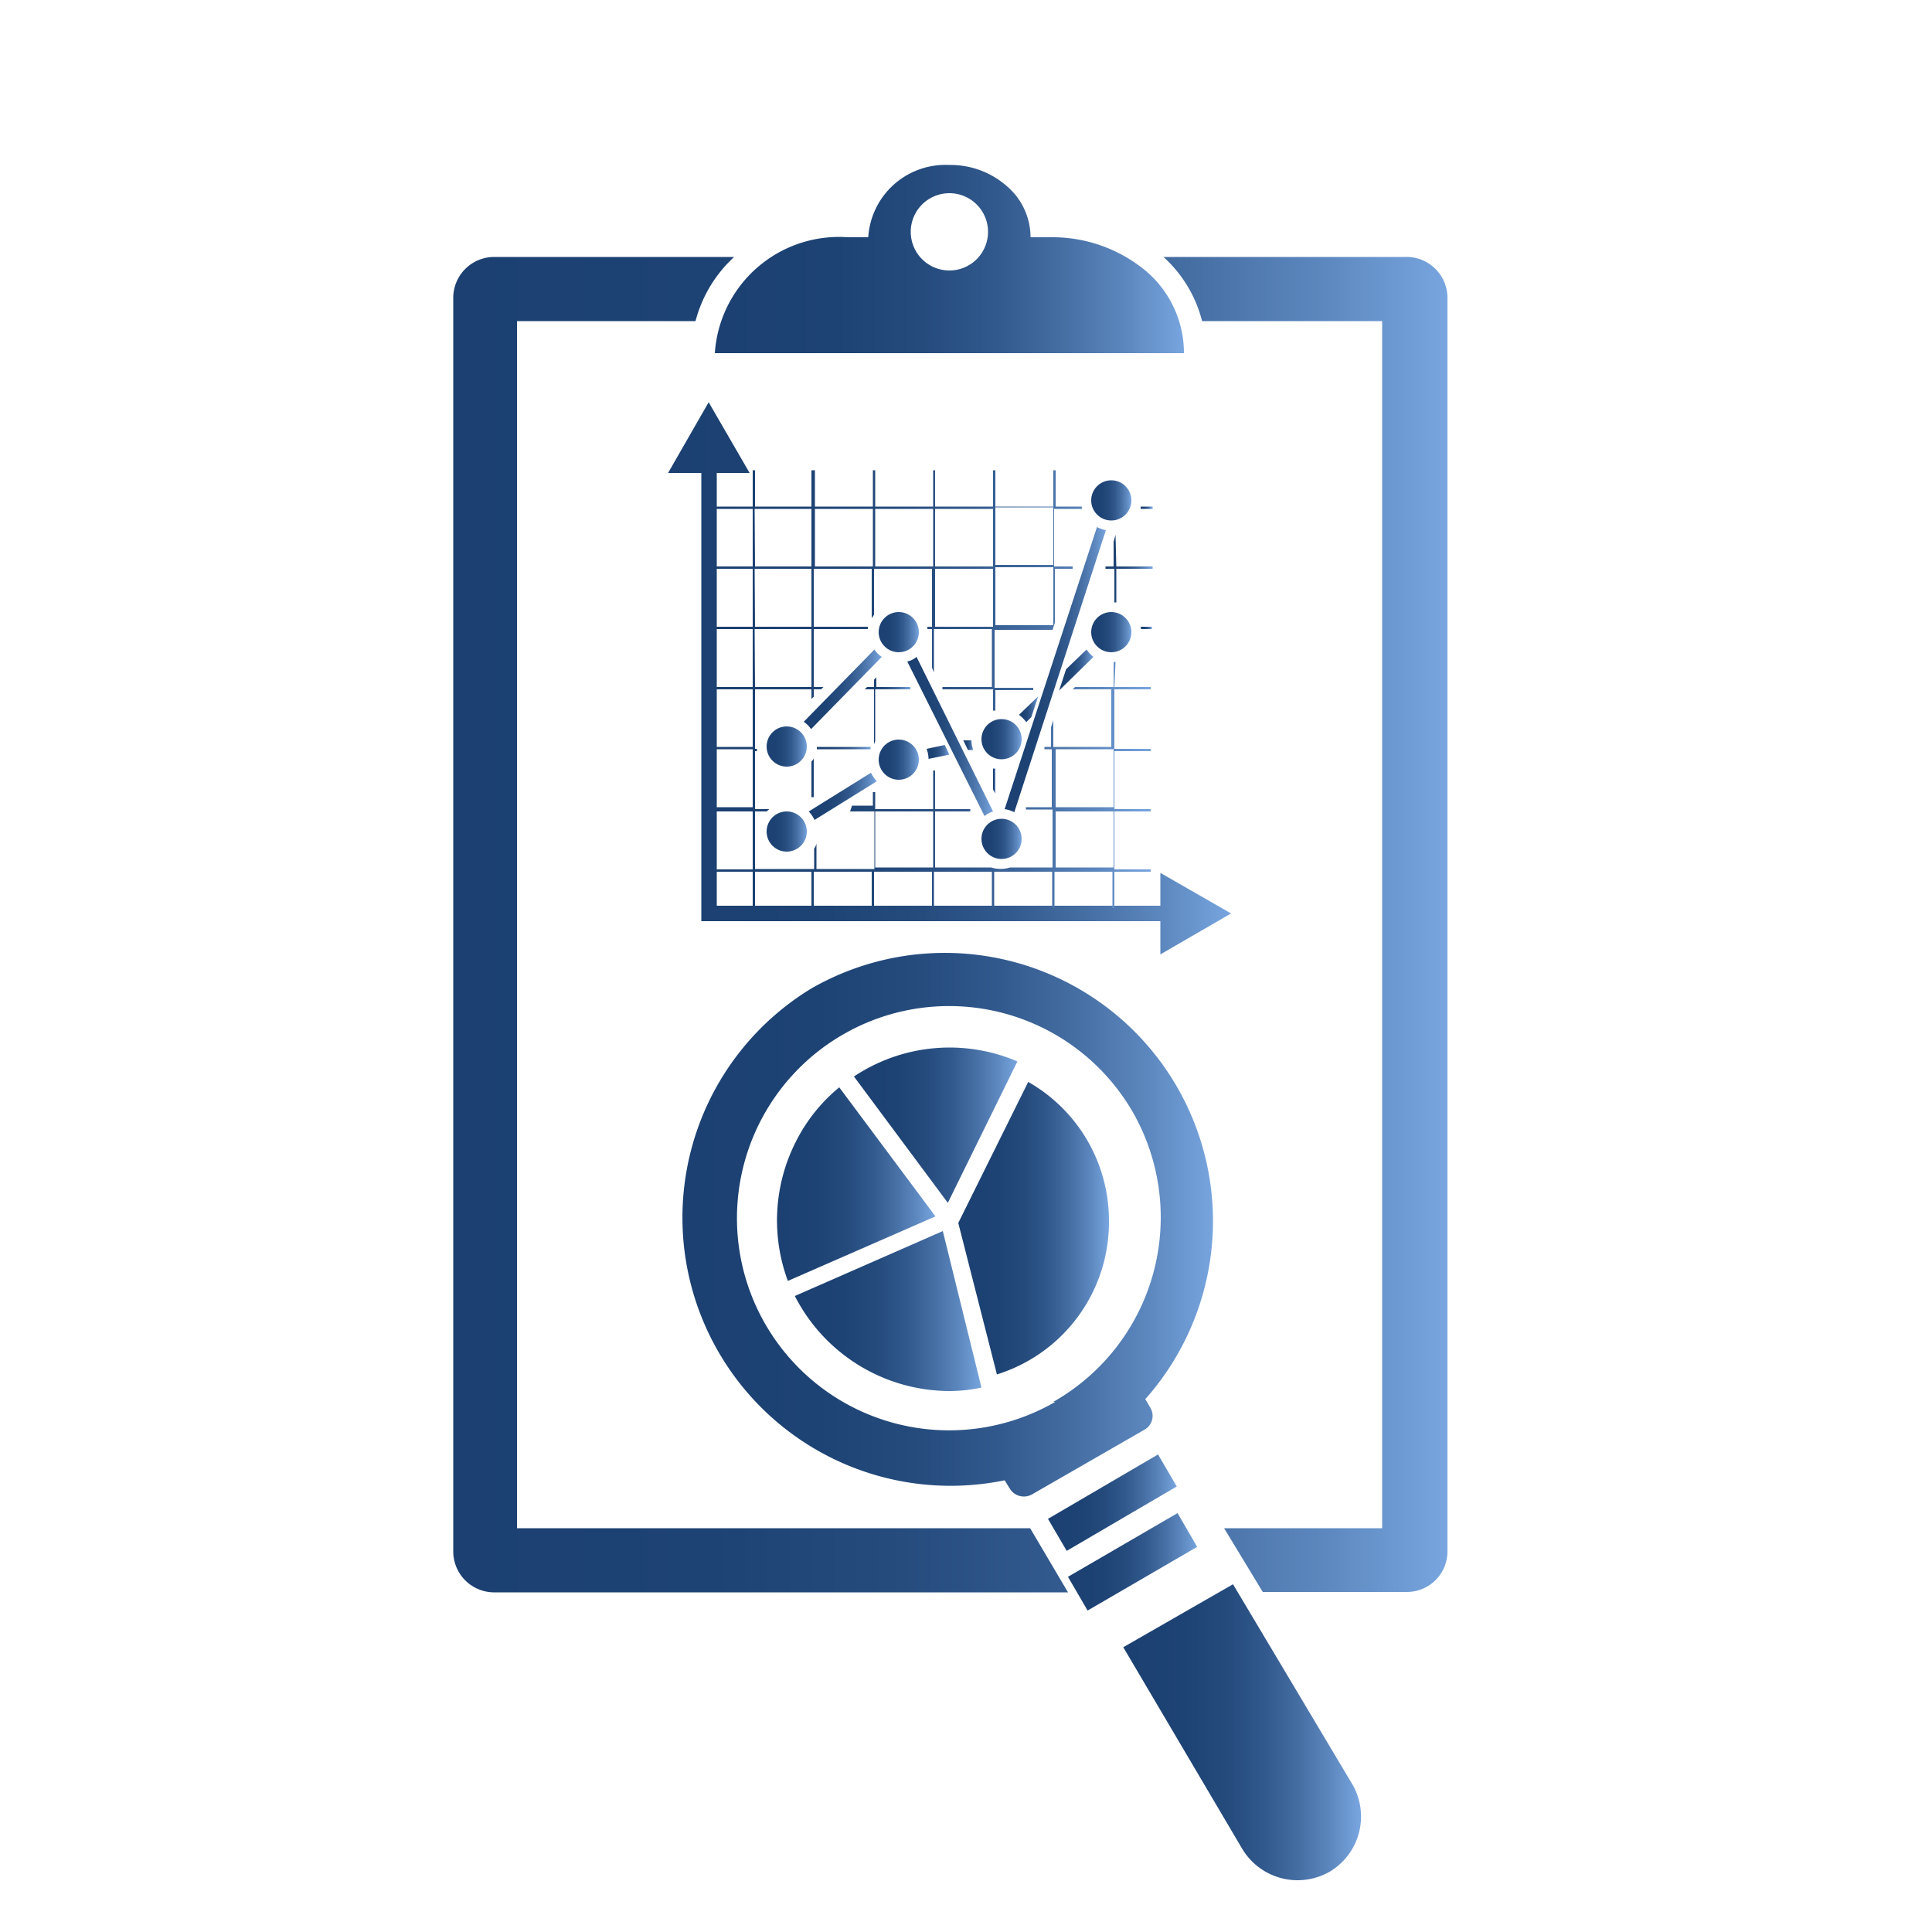 <svg id="Layer_1" data-name="Layer 1" xmlns="http://www.w3.org/2000/svg" xmlns:xlink="http://www.w3.org/1999/xlink" viewBox="0 0 50 50"><defs><style>.cls-1{fill:url(#linear-gradient);}.cls-2{fill:url(#linear-gradient-2);}.cls-3{fill:url(#linear-gradient-3);}.cls-4{fill:url(#linear-gradient-4);}.cls-5{fill:url(#linear-gradient-5);}.cls-6{fill:url(#linear-gradient-6);}.cls-7{fill:url(#linear-gradient-7);}.cls-8{fill:url(#linear-gradient-8);}.cls-9{fill:url(#linear-gradient-9);}.cls-10{fill:url(#linear-gradient-10);}.cls-11{fill:url(#linear-gradient-11);}.cls-12{fill:url(#linear-gradient-12);}.cls-13{fill:url(#linear-gradient-13);}.cls-14{fill:url(#linear-gradient-14);}.cls-15{fill:url(#linear-gradient-15);}.cls-16{fill:url(#linear-gradient-16);}.cls-17{fill:url(#linear-gradient-17);}.cls-18{fill:url(#linear-gradient-18);}.cls-19{fill:url(#linear-gradient-19);}.cls-20{fill:url(#linear-gradient-20);}.cls-21{fill:url(#linear-gradient-21);}.cls-22{fill:url(#linear-gradient-22);}.cls-23{fill:url(#linear-gradient-23);}.cls-24{fill:url(#linear-gradient-24);}.cls-25{fill:url(#linear-gradient-25);}.cls-26{fill:url(#linear-gradient-26);}.cls-27{fill:url(#linear-gradient-27);}.cls-28{fill:url(#linear-gradient-28);}.cls-29{fill:url(#linear-gradient-29);}.cls-30{fill:url(#linear-gradient-30);}.cls-31{fill:url(#linear-gradient-31);}.cls-32{fill:url(#linear-gradient-32);}.cls-33{fill:url(#linear-gradient-33);}.cls-34{fill:url(#linear-gradient-34);}.cls-35{fill:url(#linear-gradient-35);}</style><linearGradient id="linear-gradient" x1="27.13" y1="38.89" x2="30.46" y2="38.89" gradientTransform="translate(23.58 -9.22) rotate(30.33)" gradientUnits="userSpaceOnUse"><stop offset="0" stop-color="#1b4071"/><stop offset="0.26" stop-color="#1d4374"/><stop offset="0.44" stop-color="#254b7d"/><stop offset="0.6" stop-color="#32598d"/><stop offset="0.74" stop-color="#456ea3"/><stop offset="0.88" stop-color="#5d88bf"/><stop offset="1" stop-color="#78a5df"/></linearGradient><linearGradient id="linear-gradient-2" x1="27.64" y1="40.42" x2="30.99" y2="40.42" gradientTransform="translate(24.29 -9.26) rotate(30.17)" xlink:href="#linear-gradient"/><linearGradient id="linear-gradient-3" x1="29.07" y1="44.81" x2="35.19" y2="44.81" gradientTransform="matrix(1, 0, 0, 1, 0, 0)" xlink:href="#linear-gradient"/><linearGradient id="linear-gradient-4" x1="17.56" y1="31.67" x2="31.42" y2="31.67" gradientTransform="matrix(1, 0, 0, 1, 0, 0)" xlink:href="#linear-gradient"/><linearGradient id="linear-gradient-5" x1="11.73" y1="23.93" x2="37.42" y2="23.93" gradientTransform="matrix(1, 0, 0, 1, 0, 0)" xlink:href="#linear-gradient"/><linearGradient id="linear-gradient-6" x1="18.5" y1="6.65" x2="30.64" y2="6.65" gradientTransform="matrix(1, 0, 0, 1, 0, 0)" xlink:href="#linear-gradient"/><linearGradient id="linear-gradient-7" x1="24.82" y1="31.75" x2="28.7" y2="31.75" gradientTransform="matrix(1, 0, 0, 1, 0, 0)" xlink:href="#linear-gradient"/><linearGradient id="linear-gradient-8" x1="20.11" y1="30.65" x2="24.21" y2="30.65" gradientTransform="matrix(1, 0, 0, 1, 0, 0)" xlink:href="#linear-gradient"/><linearGradient id="linear-gradient-9" x1="22.1" y1="29.12" x2="26.33" y2="29.12" gradientTransform="matrix(1, 0, 0, 1, 0, 0)" xlink:href="#linear-gradient"/><linearGradient id="linear-gradient-10" x1="20.58" y1="33.97" x2="25.42" y2="33.97" gradientTransform="matrix(1, 0, 0, 1, 0, 0)" xlink:href="#linear-gradient"/><linearGradient id="linear-gradient-11" x1="17.29" y1="17.55" x2="31.86" y2="17.55" gradientTransform="matrix(1, 0, 0, 1, 0, 0)" xlink:href="#linear-gradient"/><linearGradient id="linear-gradient-12" x1="19.84" y1="21.52" x2="20.89" y2="21.52" gradientTransform="matrix(1, 0, 0, 1, 0, 0)" xlink:href="#linear-gradient"/><linearGradient id="linear-gradient-13" x1="22.73" y1="19.66" x2="23.78" y2="19.66" gradientTransform="matrix(1, 0, 0, 1, 0, 0)" xlink:href="#linear-gradient"/><linearGradient id="linear-gradient-14" x1="25.39" y1="19.13" x2="26.44" y2="19.13" gradientTransform="matrix(1, 0, 0, 1, 0, 0)" xlink:href="#linear-gradient"/><linearGradient id="linear-gradient-15" x1="28.23" y1="16.36" x2="29.28" y2="16.36" gradientTransform="matrix(1, 0, 0, 1, 0, 0)" xlink:href="#linear-gradient"/><linearGradient id="linear-gradient-16" x1="19.84" y1="19.32" x2="20.89" y2="19.32" gradientTransform="matrix(1, 0, 0, 1, 0, 0)" xlink:href="#linear-gradient"/><linearGradient id="linear-gradient-17" x1="22.73" y1="16.36" x2="23.78" y2="16.36" gradientTransform="matrix(1, 0, 0, 1, 0, 0)" xlink:href="#linear-gradient"/><linearGradient id="linear-gradient-18" x1="25.39" y1="21.71" x2="26.44" y2="21.71" gradientTransform="matrix(1, 0, 0, 1, 0, 0)" xlink:href="#linear-gradient"/><linearGradient id="linear-gradient-19" x1="26.03" y1="17.33" x2="28.65" y2="17.33" gradientTransform="matrix(1, 0, 0, 1, 0, 0)" xlink:href="#linear-gradient"/><linearGradient id="linear-gradient-20" x1="20.8" y1="17.84" x2="22.82" y2="17.84" gradientTransform="matrix(1, 0, 0, 1, 0, 0)" xlink:href="#linear-gradient"/><linearGradient id="linear-gradient-21" x1="23.48" y1="19.03" x2="25.7" y2="19.03" gradientTransform="matrix(1, 0, 0, 1, 0, 0)" xlink:href="#linear-gradient"/><linearGradient id="linear-gradient-22" x1="28.23" y1="12.95" x2="29.28" y2="12.95" gradientTransform="matrix(1, 0, 0, 1, 0, 0)" xlink:href="#linear-gradient"/><linearGradient id="linear-gradient-23" x1="29.52" y1="16.25" x2="29.81" y2="16.25" gradientTransform="matrix(1, 0, 0, 1, 0, 0)" xlink:href="#linear-gradient"/><linearGradient id="linear-gradient-24" x1="28.59" y1="14.72" x2="29.81" y2="14.72" gradientTransform="matrix(1, 0, 0, 1, 0, 0)" xlink:href="#linear-gradient"/><linearGradient id="linear-gradient-25" x1="18.54" y1="17.81" x2="29.81" y2="17.81" gradientTransform="matrix(1, 0, 0, 1, 0, 0)" xlink:href="#linear-gradient"/><linearGradient id="linear-gradient-26" x1="22.35" y1="18.4" x2="23.56" y2="18.4" gradientTransform="matrix(1, 0, 0, 1, 0, 0)" xlink:href="#linear-gradient"/><linearGradient id="linear-gradient-27" x1="29.5" y1="13.14" x2="29.81" y2="13.14" gradientTransform="matrix(1, 0, 0, 1, 0, 0)" xlink:href="#linear-gradient"/><linearGradient id="linear-gradient-28" x1="25.7" y1="20.2" x2="25.76" y2="20.2" gradientTransform="matrix(1, 0, 0, 1, 0, 0)" xlink:href="#linear-gradient"/><linearGradient id="linear-gradient-29" x1="21.14" y1="19.36" x2="22.55" y2="19.36" gradientTransform="matrix(1, 0, 0, 1, 0, 0)" xlink:href="#linear-gradient"/><linearGradient id="linear-gradient-30" x1="21.03" y1="20.11" x2="21.09" y2="20.11" gradientTransform="matrix(1, 0, 0, 1, 0, 0)" xlink:href="#linear-gradient"/><linearGradient id="linear-gradient-31" x1="26.37" y1="18.35" x2="26.87" y2="18.35" gradientTransform="matrix(1, 0, 0, 1, 0, 0)" xlink:href="#linear-gradient"/><linearGradient id="linear-gradient-32" x1="27.41" y1="17.33" x2="28.3" y2="17.33" gradientTransform="matrix(1, 0, 0, 1, 0, 0)" xlink:href="#linear-gradient"/><linearGradient id="linear-gradient-33" x1="20.93" y1="20.59" x2="22.69" y2="20.59" gradientTransform="matrix(1, 0, 0, 1, 0, 0)" xlink:href="#linear-gradient"/><linearGradient id="linear-gradient-34" x1="23.98" y1="19.46" x2="24.57" y2="19.46" gradientTransform="matrix(1, 0, 0, 1, 0, 0)" xlink:href="#linear-gradient"/><linearGradient id="linear-gradient-35" x1="24.93" y1="19.29" x2="25.19" y2="19.29" gradientTransform="matrix(1, 0, 0, 1, 0, 0)" xlink:href="#linear-gradient"/></defs><rect class="cls-1" x="27.14" y="38.41" width="3.3" height="0.96" transform="translate(-15.7 19.86) rotate(-30.33)"/><rect class="cls-2" x="27.67" y="39.91" width="3.28" height="1.01" transform="translate(-16.34 20.21) rotate(-30.17)"/><path class="cls-3" d="M29.07,42.63,31.91,41,35,46.18a1.66,1.66,0,0,1-.59,2.26h0a1.67,1.67,0,0,1-2.26-.59Z"/><path class="cls-4" d="M21,25.58A6.94,6.94,0,0,0,26,38.31l.13.21a.43.43,0,0,0,.57.16h0L29.62,37a.41.41,0,0,0,.15-.57h0l-.13-.22A6.94,6.94,0,0,0,21,25.58Zm6.31,10.7a5.49,5.49,0,1,1,2-7.51h0A5.49,5.49,0,0,1,27.26,36.28Z"/><path class="cls-5" d="M26.66,39.55H13.38V8.31H18a3.43,3.43,0,0,1,1-1.66H12.79a1.06,1.06,0,0,0-1.06,1.06V40.15a1.06,1.06,0,0,0,1.06,1.06H27.64Zm9.7-32.9H30.11a3.34,3.34,0,0,1,1,1.66h4.66V39.55H31.68l1,1.65h3.72a1.05,1.05,0,0,0,1.06-1.06V7.71A1.06,1.06,0,0,0,36.36,6.65Z"/><path class="cls-6" d="M29.64,7a3.78,3.78,0,0,0-2.43-.86h-.54a1.74,1.74,0,0,0-.61-1.32,2.2,2.2,0,0,0-1.49-.55,2,2,0,0,0-2.1,1.87h-.53a3.22,3.22,0,0,0-3.44,3H30.64A2.78,2.78,0,0,0,29.64,7ZM24.57,7a1,1,0,1,1,1-1h0a1,1,0,0,1-1,1Z"/><path class="cls-7" d="M28.7,31.57a4.13,4.13,0,0,1-2.9,4l-1-3.92L26.61,28A4.13,4.13,0,0,1,28.7,31.57Z"/><path class="cls-8" d="M20.39,33.15a4.5,4.5,0,0,1,.21-3.61,4.33,4.33,0,0,1,1.12-1.4l2.49,3.34Z"/><path class="cls-9" d="M22.1,27.86a4.46,4.46,0,0,1,4.23-.39l-1.8,3.66Z"/><path class="cls-10" d="M24.57,36a4.51,4.51,0,0,1-4-2.46l3.83-1.68,1,4.05A4,4,0,0,1,24.57,36Z"/><polygon class="cls-11" points="31.86 23.64 30.03 22.59 30.03 23.44 18.55 23.44 18.55 12.24 19.4 12.24 18.34 10.41 17.29 12.24 18.15 12.24 18.15 23.84 30.03 23.84 30.03 24.7 31.86 23.64"/><circle class="cls-12" cx="20.36" cy="21.52" r="0.52"/><circle class="cls-13" cx="23.26" cy="19.66" r="0.52"/><circle class="cls-14" cx="25.92" cy="19.13" r="0.52"/><circle class="cls-15" cx="28.76" cy="16.36" r="0.52"/><circle class="cls-16" cx="20.36" cy="19.32" r="0.52"/><circle class="cls-17" cx="23.26" cy="16.36" r="0.52"/><circle class="cls-18" cx="25.92" cy="21.71" r="0.52"/><path class="cls-19" d="M28.39,13.64,26,20.94a.81.81,0,0,1,.25.08l2.37-7.3A.79.79,0,0,1,28.39,13.64Z"/><path class="cls-20" d="M22.63,16.81,20.8,18.68a.69.69,0,0,1,.19.19L22.82,17A.69.69,0,0,1,22.63,16.81Z"/><path class="cls-21" d="M23.72,17a.55.55,0,0,1-.24.12l2,4A.66.66,0,0,1,25.7,21Z"/><circle class="cls-22" cx="28.76" cy="12.95" r="0.52"/><path class="cls-23" d="M29.53,16.28h.28v-.06h-.29S29.53,16.26,29.53,16.28Z"/><path class="cls-24" d="M28.87,13.84l-.05.18v.64h-.21l0,.06h.23v.87h.05v-.87h.94v-.06h-.94Z"/><path class="cls-25" d="M28.87,17.13h-.05v.65h-1l-.06.06h1v1.49h-1.5v-.69l-.06.18v.51h-.17l0,.06h.19v1.5h-.67l0,.06h.69v1.5h-1.1a.82.82,0,0,1-.49,0H24.2V21h.91l0-.06H24.2v-1h-.05v1h-1.5V20.5l-.06,0v.35h-.54L22,21h.63v1.49h-1.5v-.66a.31.31,0,0,1-.06.13v.53H19.54V21h.3l.07-.06h-.37v-1.5h.05v-.06h-.05V17.84H21v.25l.06-.06v-.19h.19l.06-.06h-.25v-1.5h1.4v-.06h-1.4v-1.5h1.5V16l.06-.09V14.72h1.5v1.5H24s0,0,0,.06h.12v1l.05.12V16.28h1.5v1.5H24.39l0,.06H25.7v.55l.06,0v-.53h.93l0,0,.05,0h0l0-.06h-1v-1.5h1.5v0l.06-.18V14.72h.46l0-.06h-.48V13.17H28a.13.13,0,0,1,0-.06h-.68v-.94h-.06v.94h-1.5v-.94H25.7v.94H24.2v-.94h-.05v.94h-1.5v-.94h-.06v.94h-1.5v-.94H21v.94H19.54v-.94h-.06v.94h-.94v.06h.94v1.49h-.94v.06h.94v1.5h-.94v.06h.94v1.5h-.94v.06h.94v1.49h-.94v.06h.94v1.5h-.94V21h.94v1.5h-.94v.06h.94v.94h.06v-.94H21v.94h.06v-.94h1.5v.94h.06v-.94h1.5v.94h.05v-.94h1.5v.94h.06v-.94h1.5v.94h.06v-.94h1.5v.94h.05v-.94h.94v-.06h-.94V21h.94v-.06h-.94v-1.5h.94v-.06h-.94V17.84h.94v-.06h-.94Zm-3.11-4h1.5v1.49h-1.5Zm0,1.55h1.5v1.5h-1.5ZM24.2,13.17h1.5v1.49H24.2Zm0,1.55h1.5v1.5H24.2Zm-1.55-1.55h1.5v1.49h-1.5Zm-1.56,0h1.5v1.49h-1.5Zm-1.56,0H21v1.49H19.54Zm0,1.55H21v1.5H19.54Zm0,1.56H21v1.5H19.54Zm4.62,6.17h-1.5V21h1.5Zm4.67,0h-1.5V21h1.5Zm0-1.56h-1.5v-1.5h1.5Z"/><path class="cls-26" d="M22.65,19.18V17.84h.91l0-.06h-.88v-.25l-.06.06v.19h-.18l-.06.06h.24v1.42Z"/><path class="cls-27" d="M29.52,13.11s0,0,0,.06h.31v-.06Z"/><path class="cls-28" d="M25.76,19.89H25.7v.54l.06.11Z"/><path class="cls-29" d="M21.14,19.39h1.39s0,0,0-.06H21.14Z"/><path class="cls-30" d="M21,19.71v.92l.06,0v-1A.34.34,0,0,1,21,19.71Z"/><path class="cls-31" d="M26.37,18.5l.5-.48-.18.54-.13.13A.86.86,0,0,0,26.37,18.5Z"/><path class="cls-32" d="M28.3,17l-.89.87.18-.55.53-.51A.81.81,0,0,0,28.3,17Z"/><path class="cls-33" d="M22.54,20l-1.61,1a.86.86,0,0,1,.15.22l1.61-1A1.07,1.07,0,0,1,22.54,20Z"/><path class="cls-34" d="M24.45,19.28l.12.25-.54.11a.75.75,0,0,0-.05-.26Z"/><path class="cls-35" d="M25.19,19.41l-.14,0-.12-.25.21,0A.75.75,0,0,0,25.19,19.41Z"/></svg>